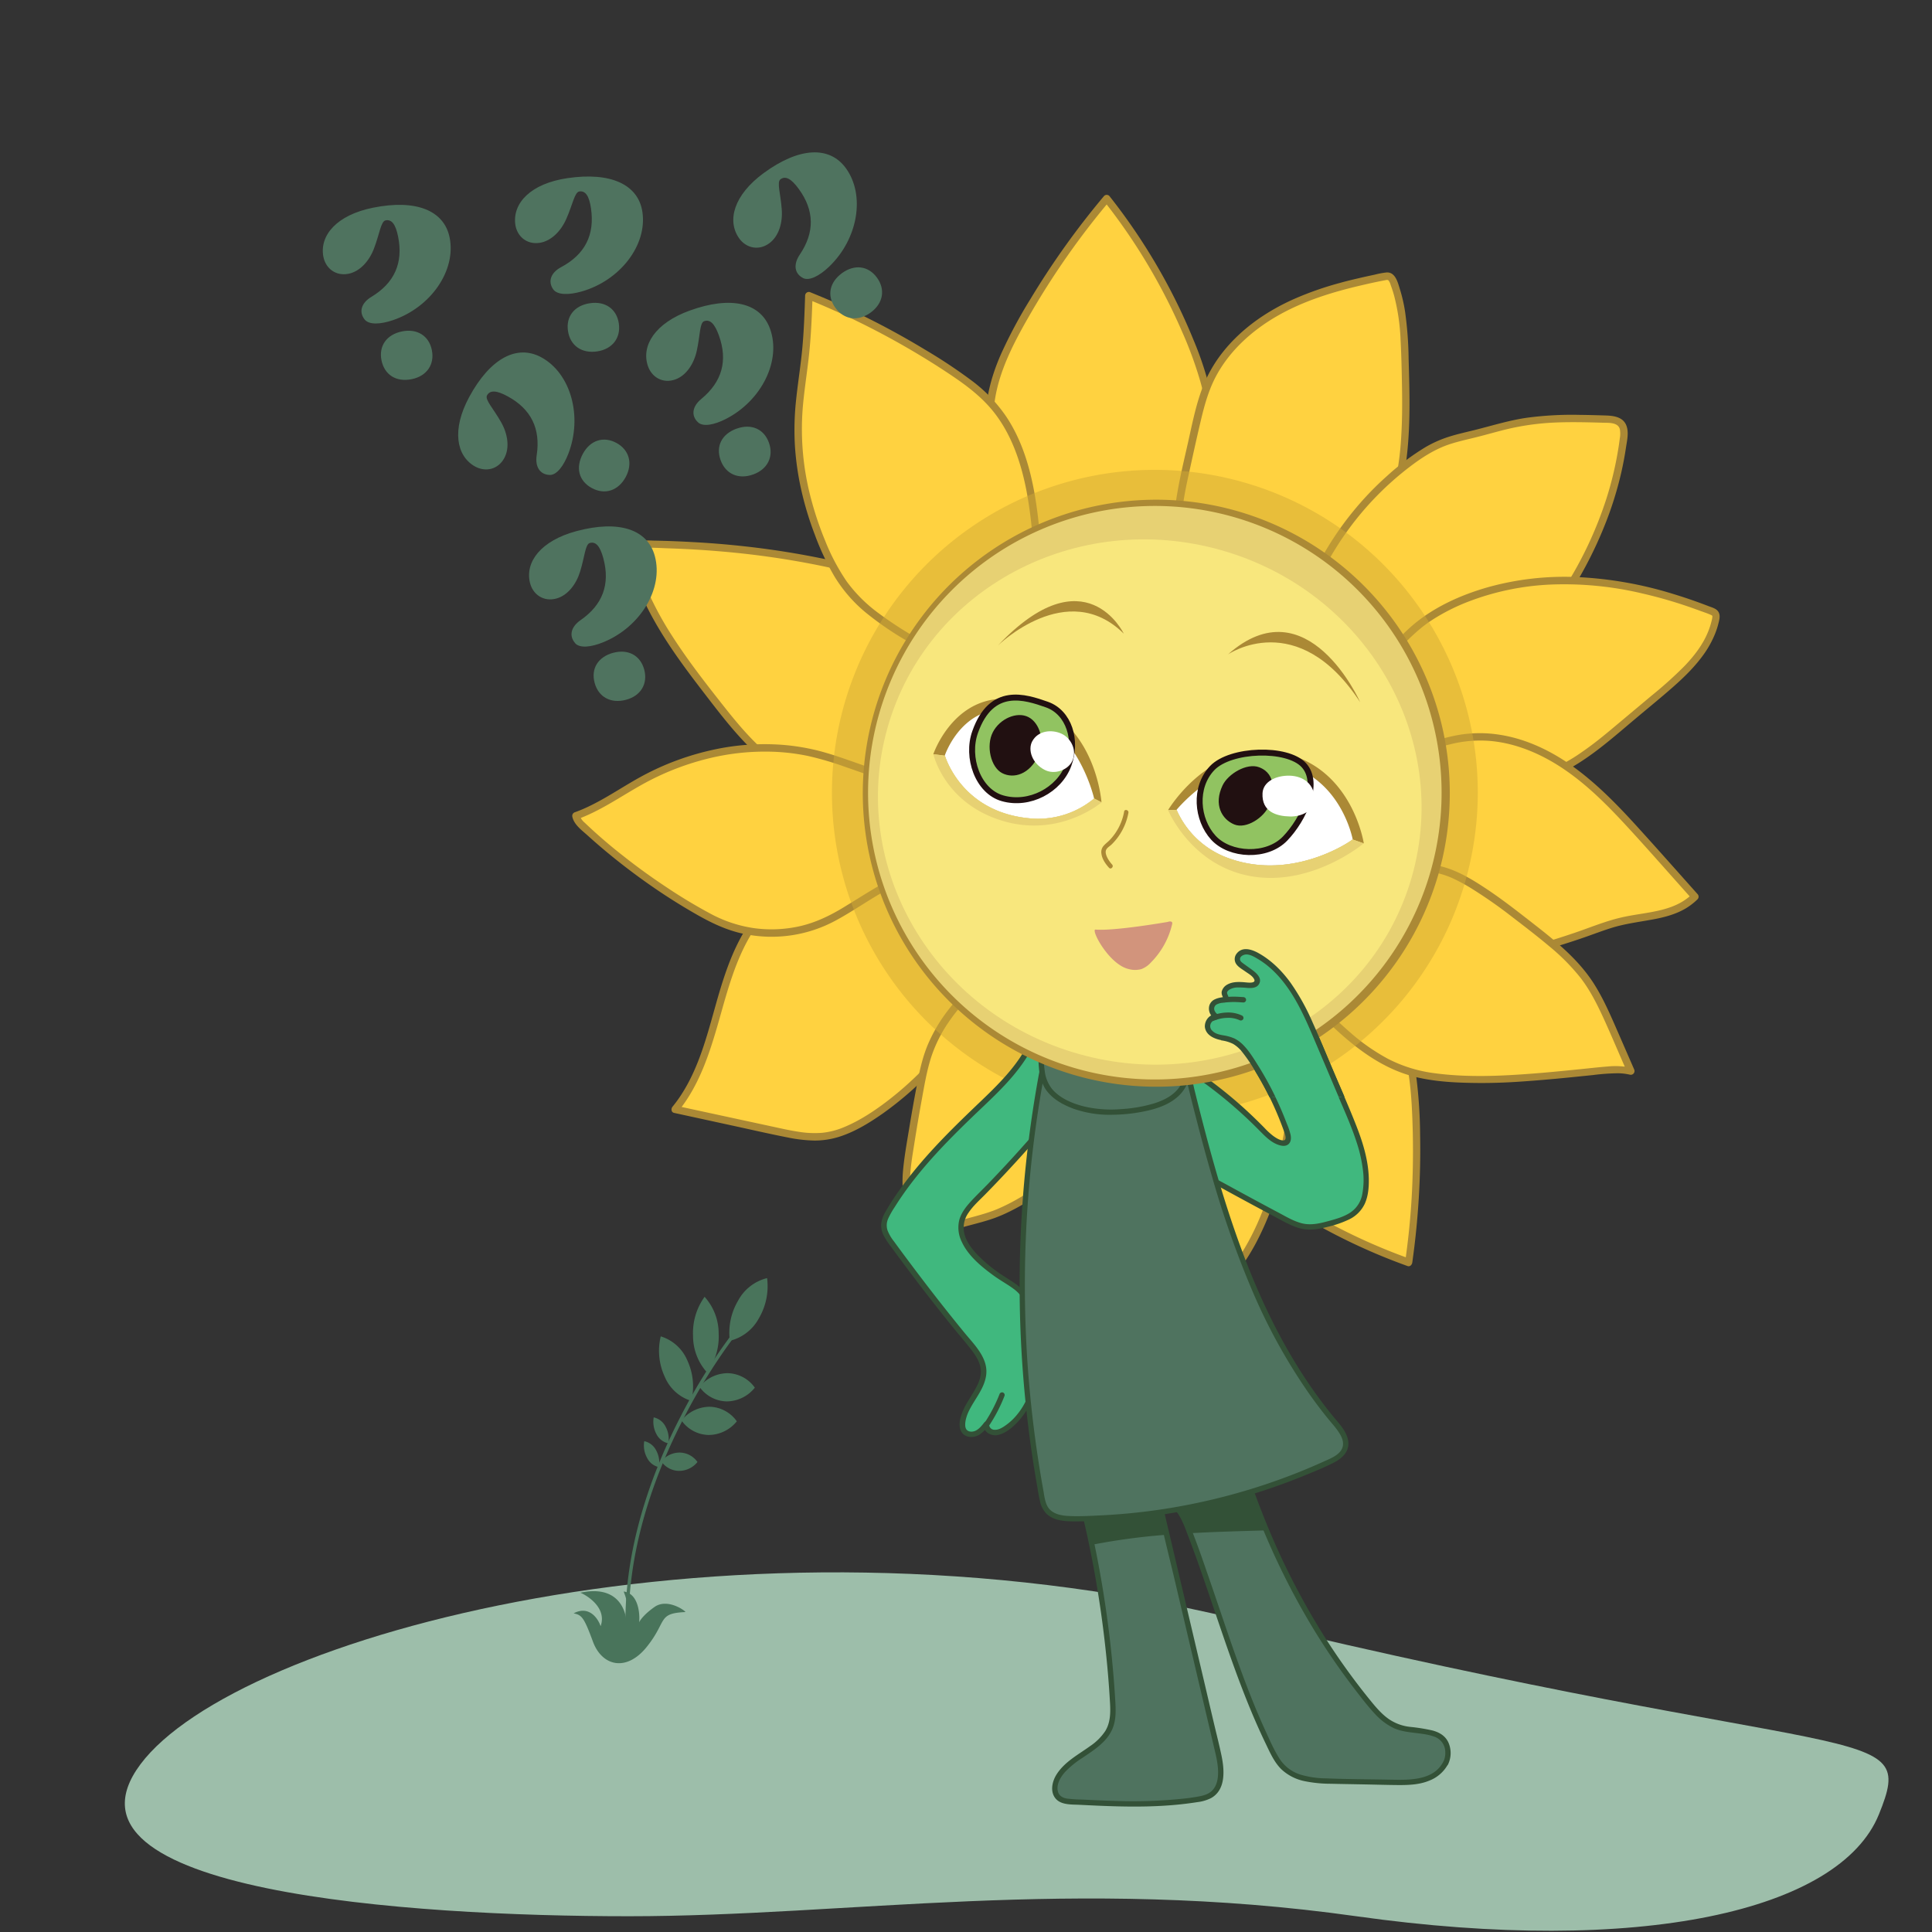 <svg width="650" height="650" fill="none" xmlns="http://www.w3.org/2000/svg"><rect width="100%" height="100%" fill="#333333" stroke="none"/><path d="M415.5 544.586c-168.731-40.559-336.114 5.997-368.24 48.979-32.125 42.982 90.392 51.132 164.274 51.132 73.881 0 149.414-13.433 244.758 0 95.345 13.433 162.623-1.734 175.831-34.232 13.208-32.499-5.709-15.181-216.623-65.879z" fill="#9DBEAA"/><path d="M210.577 551.332h1.09c-1.563-28.983 9.069-56.261 18.28-74.044a190.7 190.7 0 0120.601-32.109l-.805-.829A193.05 193.05 0 00229 476.53c-9.283 17.949-20.009 45.464-18.423 74.755" fill="#49745B"/><path d="M255.307 443.544a15.199 15.199 0 01-9.755 7.554c-.612-4.7.372-9.47 2.794-13.544a15.195 15.195 0 019.732-7.554 21.311 21.311 0 01-2.771 13.544zm-13.52 5.068a20.651 20.651 0 01-3.884 13.165 18.351 18.351 0 01-4.736-12.289 20.86 20.86 0 013.884-13.189 18.427 18.427 0 014.736 12.313zm-10.561 9.045a20.79 20.79 0 011.373 13.663 14.211 14.211 0 01-8.927-8.074 20.722 20.722 0 01-1.373-13.64 14.215 14.215 0 018.927 8.051zm-7.317 22.283a8.667 8.667 0 01.947 5.659 5.915 5.915 0 01-3.978-3.055 8.763 8.763 0 01-.947-5.683 5.883 5.883 0 013.978 3.079zm-3.173 7.98a8.907 8.907 0 01.971 5.683 5.783 5.783 0 01-3.978-3.079 8.517 8.517 0 01-.971-5.659 5.849 5.849 0 013.978 3.055zm24.082-25.929a11.484 11.484 0 019.14 4.878 12.252 12.252 0 01-9.472 4.617 11.508 11.508 0 01-9.14-4.878 12.249 12.249 0 019.472-4.617zm-6.086 11.295a11.533 11.533 0 019.164 4.901 12.286 12.286 0 01-9.472 4.594 11.432 11.432 0 01-9.14-4.878 12.262 12.262 0 019.471-4.617m-10.063 15.415a7.46 7.46 0 015.967 3.173 7.93 7.93 0 01-6.227 2.984 7.361 7.361 0 01-5.944-3.173 7.865 7.865 0 016.204-2.984zm-17.974 56.249c-.719-5.317-4.478-11.467-15.483-9.091-.079-.022-.108-.017-.074.016l.074-.016c.949.267 9.233 4.471 6.84 11.252-.864-2.593-3.889-7.087-9.075-4.322 2.737.577 3.457 1.297 6.482 9.508 3.025 8.21 11.236 10.371 18.15 1.728 6.914-8.643 3.457-11.236 12.964-11.668 0-.432-6.05-4.753-10.371-1.728-3.457 2.42-4.898 4.465-5.186 5.185.288-3.169-.345-9.68-5.185-10.371 0 .432 2.16 4.322.864 9.507z" fill="#49745B"/><path d="M371.288 211.93c-2.515-6.59-15.75-3.852-20.354-9.196-6.115-7.102-4.978-27.842-9.792-35.876-4.815-8.035-8.216-17.165-8.167-26.53.06-11.309 5.067-21.962 10.586-31.826a269.116 269.116 0 0128.805-41.696 199.69 199.69 0 0128.624 49.424c5.236 13.084 9.076 27.799 4.472 41.118-1.884 5.465-5.838 17.183-9.028 22.016-8.631 13.126-16.521 19.44-25.158 32.566" fill="#FFD240"/><path d="M372.498 211.617c-1.739-4.381-6.741-5.284-10.869-6.066a38.244 38.244 0 01-6.711-1.643 8.935 8.935 0 01-2.359-1.318 7.023 7.023 0 01-1.565-1.884c-2.137-3.497-2.889-7.86-3.611-11.899-.819-4.706-1.354-9.461-2.323-14.143a36.05 36.05 0 00-1.661-5.917c-.903-2.299-2.305-4.345-3.431-6.536a50.5 50.5 0 01-5.483-17.164c-1.607-13.963 4.959-26.909 11.712-38.645a266.64 266.64 0 0127.029-38.681l-1.763-.037a197.87 197.87 0 0118.724 28.468 196.01 196.01 0 017.481 15.365 131.075 131.075 0 015.856 15.751 62.951 62.951 0 012.726 16.28 40.204 40.204 0 01-.602 7.974 46.497 46.497 0 01-1.926 6.952c-1.426 4.129-2.871 8.257-4.52 12.302-.776 1.914-1.595 3.815-2.546 5.651a49.244 49.244 0 01-3.839 5.97c-6.248 8.763-13.843 16.437-20.102 25.2a99.682 99.682 0 00-2.528 3.683c-.885 1.348 1.252 2.636 2.137 1.3 3.142-4.695 6.558-9.2 10.231-13.493 3.449-4.099 6.964-8.137 10.232-12.404 1.727-2.269 3.43-4.593 4.941-7.006a40.635 40.635 0 002.648-5.224c1.866-4.243 3.449-8.6 4.977-12.97.674-1.932 1.397-3.864 1.95-5.832a40.585 40.585 0 001.354-8.323 56.902 56.902 0 00-1.685-16.72 110.112 110.112 0 00-5.38-16.124 196.86 196.86 0 00-7.295-15.864 201.606 201.606 0 00-18.422-29.274 197.701 197.701 0 00-2.637-3.4 1.24 1.24 0 00-1.353-.3c-.153.06-.292.15-.41.263a271.72 271.72 0 00-24.754 34.631 161.465 161.465 0 00-10.105 18.952c-2.775 6.416-4.773 13.241-4.905 20.3a47.01 47.01 0 003.665 18.375 64.983 64.983 0 004.068 8.299 22.455 22.455 0 012.318 5.237c1.312 4.507 1.859 9.22 2.569 13.842.687 4.472 1.349 9.082 3.01 13.325a14.81 14.81 0 002.919 4.989c1.558 1.613 3.731 2.48 5.856 3.058 2.263.602 4.592.951 6.885 1.438 2.01.428 4.068.897 5.693 2.137a4.654 4.654 0 011.373 1.745c.09.315.297.584.58.75.282.167.617.22.936.147a1.253 1.253 0 00.897-1.523" fill="#AB8935"/><path d="M398.065 301.016c5.627 4.261 15.407-5.067 22.142-2.967 8.943 2.787 18.958 20.987 27.294 25.278 8.336 4.291 16.051 10.231 20.968 18.188 5.929 9.63 7.325 21.317 7.861 32.608a269.117 269.117 0 01-2.408 50.616 199.278 199.278 0 01-50.441-26.788c-11.369-8.33-22.413-18.784-25.555-32.5-1.294-5.634-4.134-17.665-3.996-23.473.373-15.708 3.732-25.235 4.105-40.926" fill="#FFD240"/><path d="M397.421 302.082c3.689 2.738 8.679.602 12.428-.849a35.67 35.67 0 016.524-2.106l.361-.055.181-.03h-.03c.277-.03.548-.054.818-.06h.686l.398.03h.162c.199 0-.192-.036 0 0a7.9 7.9 0 011.336.355l.277.109c.102.042.343.144.108.042.205.09.41.186.602.289.874.457 1.71.984 2.498 1.577l.602.439s.186.15 0 .03l.144.114.337.277c.422.361.837.728 1.246 1.108 1.806 1.655 3.443 3.46 5.056 5.284 3.304 3.749 6.403 7.698 9.954 11.224a27.82 27.82 0 004.875 4.009c1.096.674 2.275 1.203 3.395 1.847a82.552 82.552 0 013.984 2.408c5.122 3.388 9.81 7.607 13.241 12.735 3.43 5.128 5.453 10.942 6.674 16.93 1.246 6.133 1.655 12.386 1.896 18.657.277 7.187.277 14.375 0 21.565a250.712 250.712 0 01-1.757 21.498 309.071 309.071 0 01-.686 5.188l1.588-1.204a197.976 197.976 0 01-33.161-15.437 198.208 198.208 0 01-15.372-9.979 114.033 114.033 0 01-11.959-9.678 59.542 59.542 0 01-9.503-11.206 42.607 42.607 0 01-3.394-6.464 40.461 40.461 0 01-1.992-6.53c-.957-4.177-1.902-8.36-2.661-12.579-.385-2.124-.728-4.213-.926-6.271a45.29 45.29 0 010-6.891c.601-11.032 3.087-21.848 3.773-32.868.096-1.516.163-3.009.199-4.544.036-1.534-2.456-1.625-2.498 0a147.172 147.172 0 01-1.607 17.334c-.77 5.362-1.625 10.719-2.094 16.117a75.52 75.52 0 00-.41 8.426c.071 2.071.272 4.136.602 6.181.68 4.508 1.649 8.974 2.661 13.416.451 1.98.86 3.978 1.468 5.922a40.822 40.822 0 002.955 7.023 55.366 55.366 0 009.028 12.134 98.761 98.761 0 0011.652 10.141c4.815 3.611 9.798 7 14.92 10.153a200.864 200.864 0 0033.288 16.467 213.95 213.95 0 004.267 1.589c.855.301 1.487-.458 1.595-1.204a273.785 273.785 0 002.179-21.564c.441-7.218.59-14.441.445-21.667a162.156 162.156 0 00-1.372-19.927c-.891-6.163-2.468-12.284-5.302-17.851a44.843 44.843 0 00-12.08-14.523 62.117 62.117 0 00-7.872-5.344c-1.203-.686-2.455-1.276-3.647-1.98a19.382 19.382 0 01-1.137-.741l-.572-.427-.271-.205s-.157-.126-.048-.042l-.103-.084c-3.713-3.081-6.776-6.915-9.906-10.569-3.13-3.653-6.374-7.529-10.298-10.472a13.71 13.71 0 00-5.206-2.654c-2.227-.469-4.514 0-6.62.638-2.257.704-4.418 1.667-6.62 2.456-1.04.382-2.106.69-3.19.92-.229.049-.458.085-.692.121-.235.036.102 0-.133 0l-.451.036a8.415 8.415 0 01-1.402-.036h-.139l-.307-.072c-.217-.055-.427-.133-.644-.205-.217-.072.139.084-.078-.03l-.277-.151a5.445 5.445 0 01-.638-.415 1.265 1.265 0 00-1.715.421 1.285 1.285 0 00.421 1.716" fill="#AB8935"/><path d="M329.815 264.02l-34.24 1.288c-6.963.259-14.047.512-20.781-1.264-15.011-3.942-25.579-16.978-35.064-29.262-10.611-13.746-21.456-27.938-26.211-44.639-.644-2.251-.939-5.164 1.011-6.452.951-.602 2.167-.638 3.304-.602 25.332.343 50.706 3.292 75.129 10.021 6.621 1.806 13.512 4.129 18.146 9.202 2.895 3.166 4.683 7.181 6.217 11.183 2.949 7.692 5.152 15.648 7.349 23.574l4.634 16.72c1.011 3.641 1.962 7.764.042 11.02" fill="#FFD240"/><path d="M329.815 262.769c-11.58.437-23.162.872-34.745 1.306-5.417.204-10.984.415-16.389-.476a38.504 38.504 0 01-13.776-5.158c-8.426-5.121-15.016-12.759-21.065-20.415-6.048-7.655-12.127-15.431-17.429-23.646a112.959 112.959 0 01-7.18-12.705 80.384 80.384 0 01-2.823-6.657 37.005 37.005 0 01-2.052-6.759 4.901 4.901 0 01.198-2.762c.421-.891 1.33-1.132 2.245-1.174 2.672-.126 5.417.066 8.077.157 5.603.186 11.206.499 16.798.969a289.594 289.594 0 0133.21 4.634 263.004 263.004 0 0116.364 3.834c4.755 1.276 9.582 2.642 13.843 5.164a21.991 21.991 0 015.549 4.58 26.805 26.805 0 013.785 6.133c2.245 4.814 3.864 9.912 5.417 14.962 1.625 5.308 3.082 10.67 4.562 16.021a6311.22 6311.22 0 002.281 8.233c.746 2.685 1.601 5.369 2.155 8.107.475 2.335.65 4.875-.602 7.018-.795 1.396 1.342 2.696 2.136 1.294 2.841-4.984.344-11.104-1.059-16.154-1.559-5.639-3.105-11.279-4.688-16.912-1.529-5.459-3.13-10.905-5.038-16.25-1.757-4.911-3.611-9.961-7.023-14.011-3.304-3.948-7.957-6.416-12.717-8.161-5.116-1.878-10.485-3.16-15.787-4.406a283.872 283.872 0 00-34.221-5.802 302.151 302.151 0 00-17.117-1.372c-2.905-.16-5.814-.287-8.727-.379-1.456-.04-2.911-.074-4.363-.102a23.413 23.413 0 00-3.846.078c-2.612.391-4.008 2.594-4.014 5.116 0 2.407.89 4.815 1.655 7.023a88.598 88.598 0 006.157 13.771c4.869 8.859 10.923 17.008 17.11 25.049 6.187 8.041 12.368 16.25 20.192 22.81a49.31 49.31 0 0012.91 7.981c5.056 2.07 10.478 2.864 15.913 3.009 5.838.162 11.706-.223 17.544-.44l17.779-.668 8.757-.331c1.601-.06 1.637-2.558 0-2.497" fill="#AB8935"/><path d="M345.15 289.37c-14.595 3.449-29.888-2.094-44.796-.517-5.206.548-10.279 1.962-15.323 3.376-8.065 2.269-16.328 4.653-23.027 9.678-10.737 8.047-15.75 21.54-19.458 34.45-3.707 12.91-6.879 26.524-15.443 36.87l34.305 7.414c5.321 1.15 10.774 2.305 16.166 1.577 5.152-.698 9.925-3.075 14.348-5.802 14.445-8.877 26.121-21.666 35.329-35.876 9.208-14.21 16.069-29.804 22.112-45.633.53-1.39 1.059-2.967.457-4.327-.601-1.36-2.907-1.854-3.496-.481" fill="#FFD240"/><path d="M344.861 288.161c-10.466 2.443-21.239.258-31.76-.554a66.404 66.404 0 00-16.352.499c-5.651.963-11.2 2.624-16.689 4.262-5.164 1.534-10.328 3.328-15.004 6.048a39.383 39.383 0 00-11.61 10.424c-6.362 8.426-9.672 18.706-12.507 28.733-3.057 10.833-5.85 22.033-12.217 31.458a42.18 42.18 0 01-2.45 3.293c-.548.668-.493 1.883.524 2.1l19.361 4.213c6.254 1.354 12.495 2.805 18.772 4.032 2.97.632 5.992.985 9.028 1.054 2.848.013 5.68-.417 8.396-1.276 5.38-1.709 10.291-4.761 14.884-7.987a113.352 113.352 0 0024.182-23.472c7.463-9.63 13.56-20.222 18.79-31.194 2.726-5.718 5.23-11.544 7.589-17.424.598-1.48 1.184-2.961 1.758-4.441a39.613 39.613 0 001.516-4.129c.343-1.288.452-2.805-.265-3.996a3.707 3.707 0 00-2.84-1.71 2.71 2.71 0 00-2.703 1.403 1.282 1.282 0 00.422 1.715 1.258 1.258 0 001.715-.421s.198-.361.042-.127c.156-.234.042 0 0 0l.09-.054c-.132.042-.132.042 0 0 .289-.114-.114 0 .066 0 .281-.022.559.055.789.217.295.192-.12-.145.126.102.054.06.115.12.163.181-.139-.193.054.138.06.156.028.087.051.175.066.265.078.484.048.98-.09 1.45a32.23 32.23 0 01-1.402 3.888 435.089 435.089 0 01-1.668 4.243c-2.244 5.61-4.616 11.171-7.222 16.63-5.007 10.61-10.833 20.89-17.869 30.285a113.083 113.083 0 01-22.629 22.87c-4.213 3.16-8.787 6.145-13.674 8.203a26.064 26.064 0 01-7.463 2.005 33.21 33.21 0 01-8.36-.374c-2.895-.445-5.754-1.101-8.619-1.721l-9.238-1.992-18.483-3.996-4.616-.999.523 2.1c7.343-8.907 10.834-20.023 13.951-30.965 2.859-10.093 5.562-20.433 11.159-29.431a39.084 39.084 0 019.984-11.068c4.274-3.111 9.203-5.182 14.204-6.819 2.546-.836 5.122-1.571 7.698-2.299 2.81-.788 5.627-1.583 8.474-2.233a56.72 56.72 0 018.426-1.342 64.815 64.815 0 017.872-.072c10.617.493 21.203 2.835 31.838 1.402a40.846 40.846 0 003.894-.716c1.565-.361.945-2.781-.602-2.407" fill="#AB8935"/><path d="M409.03 223.793a47.91 47.91 0 01-3.099-8.589l-6.554-22.551c-1.264-4.363-2.54-8.763-2.931-13.289-.602-6.843.848-13.674 2.317-20.379a1656.805 1656.805 0 013.497-15.648c1.143-4.995 2.335-10.015 4.417-14.703 4.857-10.918 14.324-19.301 24.923-24.82 10.599-5.52 22.347-8.426 34.065-10.768a2.917 2.917 0 011.805 0c.609.383 1.054.98 1.246 1.674 3.401 8.48 3.702 17.832 3.954 26.963.386 13.692.759 27.54-2.124 40.925-1.102 5.104-2.703 10.19-5.597 14.535-2.107 3.166-4.845 5.856-7.132 8.896-2.781 3.695-4.881 7.896-7.975 11.332a51.553 51.553 0 01-7.168 6.218c-10.051 7.679-20.421 15.521-32.584 18.994" fill="#FFD240"/><path d="M410.12 223.185a42.43 42.43 0 01-2.666-7.319c-.825-2.81-1.637-5.633-2.456-8.426-1.631-5.615-3.28-11.224-4.887-16.851-1.493-5.212-2.684-10.418-2.498-15.877.187-5.459 1.373-10.767 2.528-16.058 1.252-5.705 2.504-11.435 3.846-17.092 1.252-5.321 2.72-10.623 5.368-15.432 4.593-8.335 11.893-14.902 20.06-19.644 8.95-5.206 18.941-8.27 28.979-10.58a174.893 174.893 0 017.614-1.626c.391-.078.842-.216 1.155.085.333.452.575.965.711 1.51.441 1.18.83 2.383 1.167 3.611a69.88 69.88 0 012.173 15.016c.283 5.381.391 10.786.481 16.178.091 5.634.06 11.279-.313 16.906a98.685 98.685 0 01-2.407 16.581c-1.294 5.345-3.298 10.37-6.735 14.71-1.667 2.1-3.497 4.062-5.134 6.187-1.637 2.124-3.051 4.453-4.538 6.71a35.228 35.228 0 01-4.887 6.163 67.203 67.203 0 01-6.211 5.122c-7.824 5.988-15.828 12.007-24.916 15.973a54.848 54.848 0 01-6.735 2.408c-1.541.445-.927 2.864.602 2.407 9.918-2.859 18.657-8.51 26.884-14.589a369.975 369.975 0 006.248-4.718 58.112 58.112 0 006.289-5.285c3.9-3.942 6.271-9.027 9.696-13.337 1.715-2.166 3.611-4.213 5.29-6.391a32.86 32.86 0 004.189-7.397c2.221-5.327 3.304-11.104 4.063-16.798 1.534-11.435 1.167-23.081.836-34.612a124.816 124.816 0 00-1.173-15.727 51.904 51.904 0 00-1.728-7.59c-.71-2.25-1.504-5.921-4.526-5.74-1.336.15-2.659.397-3.96.74a308.76 308.76 0 00-3.93.854c-2.612.602-5.218 1.204-7.824 1.938a108.033 108.033 0 00-15.293 5.351c-9.148 4.05-17.634 9.87-23.918 17.724a45.794 45.794 0 00-7.475 13.457c-1.974 5.604-3.123 11.496-4.423 17.292-1.276 5.657-2.642 11.315-3.611 17.032-.963 5.555-1.355 11.128-.416 16.714.963 5.717 2.853 11.278 4.466 16.851 1.667 5.742 3.31 11.496 5.007 17.231a44.767 44.767 0 002.829 7.548c.728 1.438 2.907.216 2.179-1.204" fill="#AB8935"/><path d="M432.768 235.041c.734-30.857 16.376-60.787 41.576-79.583a48.796 48.796 0 0110.833-6.409c3.611-1.439 7.427-2.227 11.194-3.166 4.869-1.204 9.672-2.708 14.613-3.647 9.63-1.806 19.536-1.523 29.365-1.204 1.805.054 3.845.211 5.031 1.541 1.186 1.33 1.041 3.135.843 4.778-3.389 27.758-17.364 53.565-36.743 74.161-3.413 3.611-7.072 7.168-11.628 9.395-4.153 2.028-8.847 2.858-13.494 3.502a199.678 199.678 0 01-51.729.355" fill="#FFD240"/><path d="M434.013 235.053a98.795 98.795 0 015.291-29.358 103.638 103.638 0 0113.686-26.62 102.414 102.414 0 0120.962-21.763c4.279-3.292 8.842-6.277 14.017-7.938 2.727-.879 5.525-1.493 8.3-2.179 2.871-.71 5.724-1.517 8.588-2.263a85.87 85.87 0 0117.075-2.714c5.766-.313 11.543-.163 17.309 0 1.944.06 5.164-.199 5.754 2.239a8.79 8.79 0 01-.036 3.069 87.638 87.638 0 01-.602 4.087 114.8 114.8 0 01-3.84 15.973 130.389 130.389 0 01-14.005 29.918 148.624 148.624 0 01-9.63 13.566 132.283 132.283 0 01-10.983 12.307 38.045 38.045 0 01-6.115 4.99 27.091 27.091 0 01-7.277 3.184c-5.356 1.492-11.02 2.034-16.545 2.557a199.809 199.809 0 01-34.841.241 198.827 198.827 0 01-8.468-.867 1.253 1.253 0 00-1.258 1.24 1.277 1.277 0 001.24 1.258 200.924 200.924 0 0035.744 1.204 194.775 194.775 0 0017.55-1.77c5.555-.812 11.044-2.13 15.757-5.308 4.712-3.178 8.474-7.367 12.151-11.537a158.039 158.039 0 0010.659-13.512 138.214 138.214 0 0016.087-30.093 119.563 119.563 0 004.899-16.075 112.886 112.886 0 001.565-8.342c.361-2.407 1.065-5.248.042-7.595-1.203-2.739-4.327-3.088-6.939-3.172-2.961-.09-5.928-.18-8.889-.204a113.626 113.626 0 00-17.749.999c-5.928.878-11.64 2.672-17.454 4.122-2.846.71-5.717 1.33-8.51 2.215a39.042 39.042 0 00-7.872 3.473 82.513 82.513 0 00-13.03 9.756 103.48 103.48 0 00-10.773 11.146 107.039 107.039 0 00-16.196 26.518 102.425 102.425 0 00-7.686 29.695 99.889 99.889 0 00-.475 7.517c-.036 1.601 2.461 1.625 2.497 0" fill="#AB8935"/><path d="M449.078 242.432c5.549-9.365 13.205-17.267 20.794-25.079a86.266 86.266 0 017.222-6.867 54.57 54.57 0 019.684-6.169c13.638-6.952 29.244-9.594 44.537-8.896 15.293.698 30.309 4.641 44.537 10.232.467.138.885.407 1.204.776a2.417 2.417 0 01.156 1.872c-2.136 10.653-10.972 18.465-19.301 25.44L545.194 244.4c-8.535 7.156-17.454 14.511-28.191 17.454-4.658 1.264-9.503 1.643-14.324 1.805-9.176.35-18.366.018-27.493-.993-7.547-.83-15.329-2.245-21.534-6.62-2.233-1.571-4.273-3.611-5.14-6.187s-.259-5.796 1.962-7.385" fill="#FFD240"/><path d="M450.143 243.076c5.333-8.955 12.555-16.545 19.783-24.002 3.611-3.695 7.174-7.378 11.495-10.231a66.814 66.814 0 0112.898-6.548 87.899 87.899 0 0127.583-5.634 113.72 113.72 0 0130.658 3.01 151.337 151.337 0 0115.588 4.465c1.276.442 2.548.895 3.816 1.36 1.24.458 2.552.867 3.749 1.433.344.162.404.223.398.56a7.573 7.573 0 01-.295 1.528 25.046 25.046 0 01-1.096 3.401c-1.739 4.375-4.688 8.203-7.914 11.585a134.625 134.625 0 01-11.116 10.009c-4.209 3.527-8.422 7.054-12.639 10.581-3.569 3.009-7.168 5.928-11.014 8.552A54.857 54.857 0 01520 259.573c-4.718 1.721-9.678 2.407-14.673 2.714-10.813.621-21.661.24-32.404-1.137-4.995-.644-10.105-1.655-14.667-3.864a22.684 22.684 0 01-5.904-3.912c-1.426-1.372-2.696-3.13-2.913-5.152a5.16 5.16 0 011.914-4.851 1.255 1.255 0 00.036-1.763 1.273 1.273 0 00-1.763-.037 7.386 7.386 0 00-2.721 6.019 10.331 10.331 0 002.678 6.476 21.042 21.042 0 005.736 4.49 35.576 35.576 0 007.385 3.069c5.26 1.565 10.779 2.173 16.25 2.666 5.557.502 11.128.753 16.713.753 5.519.088 11.037-.227 16.509-.945a45.824 45.824 0 0014.162-4.622c8.865-4.569 16.388-11.387 23.977-17.749 4.213-3.551 8.529-7.036 12.669-10.695 3.816-3.364 7.475-6.969 10.406-11.146a33.678 33.678 0 003.611-6.621 26.35 26.35 0 001.138-3.484c.295-1.204.68-2.522.138-3.684-.601-1.288-2.118-1.661-3.334-2.124a183.134 183.134 0 00-3.894-1.451 166.352 166.352 0 00-7.998-2.654 129.244 129.244 0 00-32.819-5.736 95.952 95.952 0 00-29.226 3.317c-9.714 2.72-19.38 7.096-26.897 13.939-1.986 1.805-3.846 3.743-5.718 5.669a463.975 463.975 0 00-5.549 5.79 136.886 136.886 0 00-10.526 12.476c-1.541 2.089-3.009 4.249-4.309 6.476-.819 1.384 1.312 2.678 2.136 1.294" fill="#AB8935"/><path d="M449.836 261.005a30.97 30.97 0 0113.734-7.824c5.116-1.294 10.34-1.071 15.498-1.968 3.918-.68 7.77-2.004 11.688-2.72 12.675-2.311 25.314 1.962 35.877 9.076 10.562 7.113 19.367 16.942 28.07 26.68l15.546 17.393c-6.621 6.59-16.112 6.296-24.568 8.258-4.02.938-7.95 2.455-11.898 3.857a219.857 219.857 0 01-12.194 3.925c-4.087 1.185-8.348 2.281-12.567 2.455a43.693 43.693 0 01-11.958-1.438c-11.237-2.691-22.137-7.728-30.304-16.467-4.893-5.23-8.696-11.658-11.748-18.495-3.563-7.974-6.181-16.93-5.134-26.126" fill="#FFD240"/><path d="M450.703 261.902a30.328 30.328 0 0110.388-6.62c4.213-1.553 8.636-1.806 13.06-2.197a56.02 56.02 0 007.072-1.005c2.305-.5 4.568-1.156 6.861-1.71a40.962 40.962 0 0113.259-1.089c8.865.777 17.297 4.436 24.621 9.365 7.824 5.254 14.517 11.935 20.879 18.814 6.758 7.306 13.313 14.805 19.945 22.226l2.534 2.835.036-1.763c-6.338 6.235-15.702 6.018-23.839 7.908-5.568 1.27-10.864 3.539-16.25 5.338-5.387 1.8-10.834 3.611-16.425 4.502-5.591.891-11.086.115-16.515-1.258a68.792 68.792 0 01-14.625-5.416 51.707 51.707 0 01-12.777-9.143 56.41 56.41 0 01-9.239-12.386c-4.911-8.714-8.883-18.711-8.793-28.852 0-1.276.077-2.55.229-3.822a1.262 1.262 0 00-.368-.872 1.262 1.262 0 00-.872-.368 1.289 1.289 0 00-1.258 1.24c-1.167 10.556 2.33 20.998 6.988 30.327a66.301 66.301 0 008.793 13.554 51.824 51.824 0 0012.512 10.526 66.255 66.255 0 0014.89 6.554c5.375 1.656 11.068 3.01 16.72 2.847 5.777-.15 11.435-1.884 16.906-3.575a226.864 226.864 0 008.426-2.786c2.81-.993 5.597-2.047 8.426-2.925 4.519-1.397 9.172-1.962 13.806-2.817 4.303-.795 8.679-1.968 12.302-4.52a21.366 21.366 0 002.702-2.239 1.265 1.265 0 00.03-1.763c-6.813-7.632-13.583-15.305-20.463-22.871-6.5-7.144-13.283-14.113-21.113-19.807-7.396-5.374-15.913-9.533-25.007-10.935a42.651 42.651 0 00-13.776.06c-4.712.818-9.226 2.48-13.981 3.069-4.646.602-9.383.56-13.933 1.806a31.999 31.999 0 00-11.465 5.862 31.718 31.718 0 00-2.408 2.106c-1.161 1.114.572 2.913 1.734 1.806" fill="#AB8935"/><path d="M421.254 300.053a139.643 139.643 0 0153.757-8.522c3.726.151 7.488.458 11.05 1.577a39.415 39.415 0 017.825 3.611c7.511 4.345 14.366 9.714 21.197 15.046 6.662 5.212 13.409 10.515 18.398 17.346 3.967 5.416 6.687 11.658 9.377 17.827 1.958 4.497 3.918 8.993 5.88 13.487-3.352-.836-6.867-.524-10.297-.18-16.082 1.582-32.217 3.556-48.353 2.696-5.898-.319-11.82-1.023-17.406-2.943-11.658-4.003-20.866-12.892-29.611-21.583-10.887-10.833-22.214-22.659-25.055-37.736" fill="#FFD240"/><path d="M421.567 301.263a140.007 140.007 0 0128.889-7.276 137.717 137.717 0 0114.932-1.252 95.295 95.295 0 0115.443.505 28.253 28.253 0 017.692 2.143 60.125 60.125 0 017.102 3.888 160.69 160.69 0 0113.295 9.353c4.141 3.171 8.287 6.355 12.284 9.714a70.284 70.284 0 0110.568 10.67c3.106 4.021 5.417 8.589 7.553 13.193 2.275 4.953 4.394 9.979 6.573 14.974.565 1.3 1.131 2.594 1.691 3.894.481-.602.957-1.204 1.432-1.806a26.48 26.48 0 00-8.239-.445c-2.769.217-5.525.53-8.288.813-5.494.559-10.995 1.113-16.508 1.54-11.05.861-22.371 1.385-33.391-.108a47.083 47.083 0 01-15.588-4.815 67.497 67.497 0 01-12.735-8.889c-3.954-3.413-7.674-7.096-11.369-10.785-3.238-3.232-6.44-6.5-9.443-9.949-5.856-6.705-11.116-14.252-13.518-22.925a44.765 44.765 0 01-.77-3.304c-.301-1.577-2.715-.951-2.408.602 1.734 9.094 6.561 17.153 12.32 24.267 2.949 3.647 6.157 7.078 9.437 10.418 3.527 3.611 7.096 7.156 10.798 10.568 7.968 7.349 16.888 13.843 27.625 16.25 5.603 1.282 11.387 1.68 17.116 1.806 5.603.144 11.213 0 16.804-.367 5.591-.367 11.2-.855 16.792-1.409l8.311-.842a71.129 71.129 0 018.39-.602 18.55 18.55 0 013.99.476 1.27 1.27 0 001.3-.44 1.271 1.271 0 00.133-1.366c-2.269-5.2-4.52-10.406-6.801-15.6-2.089-4.749-4.279-9.485-7.144-13.843-5.778-8.745-14.234-15.082-22.395-21.45-4.346-3.388-8.727-6.74-13.319-9.792-4.592-3.051-9.341-5.97-14.637-7.433-5.176-1.42-10.731-1.468-16.064-1.462a141.346 141.346 0 00-44.958 7.421c-1.204.403-2.347.818-3.521 1.246a1.293 1.293 0 00-.897 1.522 1.259 1.259 0 001.523.897z" fill="#AB8935"/><path d="M359.787 304.988c-8.185 8.107-17.803 14.589-26.572 22.058-8.769 7.469-16.9 16.25-20.733 27.126a78.813 78.813 0 00-2.841 11.561 625.58 625.58 0 00-3.786 22.269 65.962 65.962 0 00-.957 9.967c0 8.426 3.094 16.942.957 25.079 2.684-5.02 7.975-8.113 13.343-10.003 5.369-1.89 11.05-2.835 16.34-4.941a73.779 73.779 0 0010.31-5.369c3.96-2.359 7.909-4.778 11.435-7.77 9.227-7.884 14.758-19.151 20.036-30.092 2.076-4.31 4.177-8.661 5.254-13.325 1.559-6.741.909-13.807-.319-20.62-1.071-5.976-2.648-12.037-6.06-17.032a26.596 26.596 0 00-15.733-10.834" fill="#FFD240"/><path d="M358.92 304.092c-6.506 6.427-13.89 11.844-21.064 17.52-6.922 5.506-13.626 11.35-19.007 18.416a52.81 52.81 0 00-6.62 11.267c-1.884 4.43-2.883 9.13-3.774 13.842a561.688 561.688 0 00-2.576 14.547c-.794 4.815-1.679 9.672-2.1 14.541-.379 4.442.102 8.799.704 13.205.56 4.104 1.143 8.275.674 12.428a20.149 20.149 0 01-.542 2.871c-.337 1.318 1.577 2.263 2.269.987 2.36-4.346 6.681-7.12 11.171-8.914 5.218-2.088 10.833-3.009 16.117-4.857 5.477-1.926 10.497-4.971 15.414-8.016 4.917-3.046 9.395-6.386 13.198-10.665 7.421-8.348 12.296-18.694 16.985-28.727a62.11 62.11 0 003.43-8.642 37.497 37.497 0 001.439-8.902c.258-5.747-.602-11.549-1.776-17.158-1.101-5.218-2.78-10.479-5.88-14.878a28.146 28.146 0 00-12.512-9.864 27.026 27.026 0 00-3.72-1.204c-1.559-.373-2.251 2.028-.68 2.407a25.541 25.541 0 0113.078 7.764c3.479 3.858 5.459 8.733 6.729 13.71a71.895 71.895 0 012.353 16.347 38.056 38.056 0 01-.704 8.426 43.81 43.81 0 01-2.877 8.6c-2.275 5.158-4.815 10.232-7.457 15.221a81.714 81.714 0 01-8.636 13.409 52.59 52.59 0 01-12.218 10.773c-2.407 1.553-4.857 3.01-7.331 4.448a63.89 63.89 0 01-7.637 3.858c-9.509 3.894-21.318 4.117-28.45 12.494a17.708 17.708 0 00-2.13 3.07l2.263.987c2.142-8.306-.771-16.629-.903-24.977-.072-4.743.801-9.467 1.535-14.132a605.698 605.698 0 012.455-14.444c.879-4.815 1.686-9.702 3.208-14.372a46.344 46.344 0 015.748-11.502c4.887-7.222 11.381-13.162 18.104-18.657 7.017-5.712 14.396-11.002 21.064-17.159a97.266 97.266 0 002.408-2.305c1.149-1.131-.602-2.931-1.727-1.806" fill="#AB8935"/><path d="M388.128 310.339a102.85 102.85 0 01-10.424 25.079c-2.293 3.948-4.851 7.764-6.747 11.911-6.62 14.522-4.291 31.898 2.925 46.511a49.902 49.902 0 006.488 10.231c2.937 3.473 6.512 6.398 10.063 9.305l17.508 14.312a6.847 6.847 0 002.263 1.396c2.552.783 4.869-1.45 6.344-3.521 7.824-10.917 12.115-23.815 15.136-36.791 1.481-6.367 2.684-12.909 1.926-19.446-.523-4.568-1.998-9.027-3.755-13.325-8.047-19.764-22.817-37.724-42.774-47.233" fill="#FFD240"/><path d="M386.931 310.002a101.9 101.9 0 01-5.158 14.697 122.741 122.741 0 01-7.409 13.843c-2.558 4.213-4.971 8.51-6.458 13.24a47.447 47.447 0 00-2.1 13.175c-.199 9.106 1.962 18.164 5.597 26.481a56.754 56.754 0 007.258 12.483c3.106 3.942 7.006 7.132 10.87 10.291l12.458 10.19c1.071.866 2.139 1.737 3.202 2.612.993.812 1.962 1.685 3.009 2.407.88.632 1.931.981 3.014 1.001a5.333 5.333 0 003.047-.892c1.835-1.162 3.093-2.925 4.291-4.695a72.451 72.451 0 003.888-6.428 95.765 95.765 0 006.018-13.878 145.837 145.837 0 004.213-14.559c1.156-4.881 2.185-9.84 2.408-14.872.373-9.509-3.178-18.579-7.385-26.939a96.597 96.597 0 00-14.444-21.167 83.988 83.988 0 00-19.97-16.388 75.756 75.756 0 00-5.561-2.937 1.28 1.28 0 00-1.715.415 1.25 1.25 0 00.421 1.715 79.063 79.063 0 0120.523 14.276 91.567 91.567 0 0115.378 19.512 99.886 99.886 0 015.609 11.032 58.088 58.088 0 014.195 13.114c.812 4.707.499 9.546-.301 14.234-.859 4.81-1.97 9.571-3.328 14.264-2.667 9.437-6.284 18.658-11.737 26.861-1.041 1.559-2.1 3.274-3.647 4.273a3.19 3.19 0 01-2.112.644h-.097l-.361-.09a2.731 2.731 0 01-.559-.253c-.49-.302-.955-.642-1.391-1.017l-12.205-9.979c-3.924-3.208-7.969-6.313-11.652-9.798a44.653 44.653 0 01-8.583-11.297 64.12 64.12 0 01-7.715-25.103c-.704-8.697.758-17.394 4.869-25.133 2.407-4.538 5.308-8.788 7.685-13.35 2.38-4.561 4.423-9.29 6.115-14.149a124.507 124.507 0 002.197-7.156c.415-1.553-1.986-2.239-2.407-.68" fill="#AB8935"/><path d="M314.811 267.92a704.344 704.344 0 00-30.695-11.32c-2.738-.939-5.483-1.86-8.281-2.607-20.042-5.368-41.943-1.336-60.107 8.697-7.283 4.027-14.114 9.028-21.956 11.778.283 1.487 1.439 2.625 2.546 3.654a211.509 211.509 0 0038.29 28.257 72.646 72.646 0 008.54 4.345 43.933 43.933 0 0034.372-.602c4.49-2.028 8.588-4.815 12.771-7.397a191.493 191.493 0 0119.115-10.418c4.664-2.208 9.834-4.64 11.826-9.401 1.391-3.328.873-7.222-.601-10.52-1.475-3.298-3.78-6.145-6.067-8.937" fill="#FFD240"/><path d="M315.154 266.717a704.818 704.818 0 00-26.729-9.937c-4.405-1.541-8.817-3.136-13.343-4.273a73.429 73.429 0 00-11.658-1.902 80.662 80.662 0 00-23.393 1.625 91.113 91.113 0 00-22.215 7.932c-7.324 3.732-13.993 8.691-21.54 11.977-.933.41-1.872.777-2.823 1.12a1.282 1.282 0 00-.897 1.522c.572 2.673 3.16 4.52 5.08 6.248a209.413 209.413 0 006.861 5.934 219.919 219.919 0 0014.523 11.02 201.857 201.857 0 0015.245 9.629c5.025 2.883 10.231 5.375 15.937 6.567a45.295 45.295 0 0031.567-4.815c5.206-2.859 10.093-6.271 15.257-9.215a195.92 195.92 0 018.035-4.339c2.503-1.27 5.055-2.407 7.559-3.689 4.52-2.257 9.202-5.417 10.358-10.659 1.264-5.766-1.559-11.194-4.935-15.648a96.35 96.35 0 00-2.57-3.226 1.25 1.25 0 00-1.806 1.727c3.244 3.966 6.855 8.366 7.102 13.729a9.91 9.91 0 01-2.058 6.674 17.555 17.555 0 01-5.417 4.213c-2.293 1.282-4.701 2.329-7.054 3.485a188.548 188.548 0 00-7.691 4.002c-5.08 2.787-9.925 5.934-14.872 8.938-4.592 2.786-9.359 5.061-14.613 6.259a43.525 43.525 0 01-15.209.674 44.165 44.165 0 01-14.92-4.941 174.218 174.218 0 01-15.046-9.082 207.113 207.113 0 01-14.12-10.232 169.22 169.22 0 01-13.036-11.23 5.334 5.334 0 01-1.751-2.642l-.897 1.522c7.824-2.804 14.643-7.655 21.871-11.688a89.461 89.461 0 0121.625-8.624 79.791 79.791 0 0122.87-2.444c3.814.154 7.608.621 11.345 1.397 4.33.984 8.594 2.24 12.766 3.761a718.387 718.387 0 0126.662 9.774l3.232 1.27a1.254 1.254 0 001.54-.861 1.283 1.283 0 00-.86-1.546" fill="#AB8935"/><path d="M339.595 229.51a151.419 151.419 0 01-39.421-18.483c-5.351-3.527-10.533-7.445-14.589-12.398-3.611-4.387-6.217-9.485-8.426-14.691-5.796-13.5-9.148-28.179-8.535-42.858.325-7.649 1.71-15.215 2.48-22.84.602-6.241.843-12.513 1.053-18.784a266.468 266.468 0 0147.751 25.163c4.586 3.046 9.112 6.26 12.892 10.262 13.337 14.126 15.275 35.214 16.509 54.6.367 5.778.728 11.616-.193 17.339-.722 4.508-2.233 8.854-3.737 13.169-1.439 4.123-3.479 8.823-7.716 9.882" fill="#FFD240"/><path d="M339.932 228.312a150.854 150.854 0 01-30.544-13.102 128.926 128.926 0 01-13.776-8.889 49.198 49.198 0 01-10.762-10.719 70.006 70.006 0 01-7.222-13.656 109.51 109.51 0 01-4.748-14.096 90.841 90.841 0 01-2.847-30.092c.445-5.664 1.336-11.273 1.992-16.912.656-5.64.981-11.435 1.204-17.153.054-1.408.102-2.823.15-4.213l-1.589 1.204a265.551 265.551 0 0133.77 16.533c5.375 3.123 10.659 6.415 15.793 9.924 4.724 3.238 9.226 6.807 12.831 11.297 6.019 7.499 9.209 16.852 11.062 26.156a142.68 142.68 0 012.023 14.758c.487 5.326.878 10.683 1.077 16.021.151 3.131.071 6.27-.241 9.389a48.74 48.74 0 01-2.016 9.058c-.855 2.75-1.751 5.531-2.847 8.197-.794 1.92-1.884 3.978-3.503 5.363a6.108 6.108 0 01-2.407 1.257c-1.553.41-.933 2.829.602 2.408 4.983-1.306 7.138-6.548 8.672-10.954 1.066-3.051 2.125-6.115 2.901-9.256a47.386 47.386 0 001.373-9.69c.216-5.826-.313-11.694-.747-17.496-.391-5.164-.896-10.322-1.709-15.437-1.559-9.829-4.327-19.735-9.906-28.083a50.714 50.714 0 00-11.55-12.037 176.191 176.191 0 00-15.847-10.508 268.61 268.61 0 00-34.269-17.514c-1.457-.602-2.919-1.204-4.388-1.806a1.259 1.259 0 00-1.589 1.204c-.198 5.85-.397 11.7-.932 17.526-.524 5.693-1.433 11.345-2.047 17.026a93.867 93.867 0 00-.445 16.13 95.868 95.868 0 002.227 15.131 107.672 107.672 0 004.459 14.612 86.136 86.136 0 006.657 14.126 48.333 48.333 0 0010.231 11.868 105.74 105.74 0 0013.512 9.383 153.447 153.447 0 0034.697 15.444c1.535.469 2.221-1.932.68-2.408" fill="#AB8935"/><path opacity=".5" d="M493.025 296.382A108.63 108.63 0 01339.04 363.41a108.624 108.624 0 01-58.79-105.414 108.623 108.623 0 0174.891-94.657 108.63 108.63 0 0163.056-1.128c57.711 16.389 91.216 76.435 74.828 134.171z" fill="#D3AA34"/><path d="M348.665 346.805c-3.383 10.304-11.628 18.164-19.452 25.663-11.116 10.647-22.178 21.667-30.093 34.865-.92 1.535-1.805 3.184-1.805 4.972 0 2.172 1.33 4.092 2.612 5.844a696.734 696.734 0 0026.204 33.733c2.185 2.63 4.484 5.495 4.743 8.902.488 6.494-6.494 11.435-7.084 17.905a4 4 0 00.602 2.835c.927 1.203 2.775 1.294 4.135.644 1.36-.65 2.341-1.878 3.28-3.058-.241 1.384 1.095 2.654 2.492 2.811 1.396.156 2.75-.5 3.93-1.27 5.362-3.497 8.69-9.552 9.99-15.823 1.3-6.271.747-12.783-.325-19.103-.674-4.002-1.667-8.185-4.453-11.134-1.613-1.709-3.714-2.871-5.694-4.135a55.871 55.871 0 01-8.492-6.62c-3.479-3.292-6.735-7.74-5.862-12.452.602-3.316 3.136-5.898 5.513-8.294a391.337 391.337 0 0016.852-17.905c1.805-2.046 3.611-4.147 4.761-6.62 1.233-2.721 1.576-5.742 1.907-8.715l1.463-13.078c.229-2.065.451-4.213-.133-6.193-.583-1.98-2.196-3.84-4.267-4.045" fill="#40B87E"/><path d="M347.792 346.565c-3.611 10.893-12.512 18.831-20.553 26.559-8.775 8.426-17.412 17.123-24.489 27.084a80.738 80.738 0 00-4.894 7.577 10.203 10.203 0 00-1.39 4.032 7.565 7.565 0 00.927 4.039 27.729 27.729 0 002.468 3.707c.975 1.328 1.952 2.654 2.931 3.978a1685.93 1685.93 0 006.018 8.005 664.984 664.984 0 0012.278 15.594c1.986 2.45 4.08 4.815 5.976 7.337 1.613 2.136 3.046 4.562 2.937 7.33-.096 2.287-1.203 4.4-2.329 6.332-1.204 2.064-2.6 4.038-3.575 6.235-.921 2.07-1.805 4.845-.812 7.041 1.125 2.408 4.327 2.51 6.331 1.204a12.65 12.65 0 002.847-2.847l-1.541-.638a3.3 3.3 0 001.475 3.01c.538.36 1.15.597 1.791.692a4.373 4.373 0 001.916-.139c2.408-.632 4.622-2.545 6.302-4.309a27.277 27.277 0 006.698-13.283c1.27-6.139.825-12.446-.156-18.591-.831-5.218-2.107-10.58-6.488-13.987-2.263-1.757-4.815-3.1-7.138-4.815a48.204 48.204 0 01-6.548-5.633c-1.806-1.908-3.515-4.135-4.249-6.711a8.644 8.644 0 011.293-7.312c1.529-2.317 3.678-4.213 5.616-6.181a427.11 427.11 0 006.584-6.867 466.314 466.314 0 006.434-7.006c1.986-2.215 4.086-4.412 5.705-6.927a20.027 20.027 0 002.775-8.035c.463-3.13.74-6.289 1.089-9.437.349-3.148.849-6.265.981-9.395.109-2.594-.409-5.368-2.407-7.168a5.53 5.53 0 00-3.094-1.396c-1.149-.145-1.137 1.667 0 1.805 2.468.313 3.611 3.106 3.714 5.266.174 2.865-.416 5.826-.728 8.667-.338 3.039-.669 6.079-1.012 9.118-.313 2.739-.698 5.567-1.938 8.065-1.239 2.498-3.141 4.568-4.977 6.62a383.629 383.629 0 01-6.097 6.717 461.507 461.507 0 01-6.139 6.482c-1.974 2.034-4.038 3.996-5.94 6.097-1.619 1.805-3.123 3.815-3.701 6.205a10.827 10.827 0 00.909 7.156c2.196 4.718 6.62 8.348 10.749 11.345 2.184 1.595 4.574 2.871 6.74 4.478a12.96 12.96 0 014.442 6.018 37.227 37.227 0 011.745 7.421c.477 2.899.758 5.826.843 8.763.12 5.314-.638 10.725-3.009 15.528a23.025 23.025 0 01-4.075 5.844 19.03 19.03 0 01-2.702 2.311c-1.065.74-2.341 1.571-3.689 1.486a1.795 1.795 0 01-1.353-.552 1.809 1.809 0 01-.501-1.374.914.914 0 00-1.079-.877.907.907 0 00-.462.239c-.83 1.042-1.691 2.173-2.889 2.805-.902.481-2.263.602-3.045-.162-.782-.765-.602-2.342-.397-3.389a13.366 13.366 0 011.107-3.111c1.974-4.039 5.314-7.602 5.796-12.236.602-5.664-4.213-10.159-7.469-14.168a646.999 646.999 0 01-12.037-15.172 800.63 800.63 0 01-11.586-15.444 14.298 14.298 0 01-2.106-3.611 5.5 5.5 0 01.229-4.044 26.457 26.457 0 012.124-3.762 101.14 101.14 0 012.486-3.786c6.734-9.768 15.046-18.296 23.58-26.523 7.824-7.548 16.497-15.017 21.065-25.098a36.346 36.346 0 001.475-3.743c.367-1.107-1.373-1.583-1.74-.482" fill="#335137"/><path d="M332.704 479.736a51.93 51.93 0 005.272-10.153.911.911 0 00-.602-1.114.922.922 0 00-1.107.602 50.242 50.242 0 01-5.092 9.726c-.65.969.909 1.872 1.559.909" fill="#335137"/><path d="M486.369 593.149c-1.463 3.009-4.532 4.911-7.734 5.778s-6.566.806-9.883.746l-20.427-.397c-5.874-.114-12.35-.469-16.556-4.574-1.776-1.727-2.95-3.966-4.051-6.181-11.507-23.207-18.092-48.497-27.384-72.686-.193-.505-.385-1.011-.602-1.516-1.005-2.576-2.101-5.218-4.093-7.126-1.384-1.324-4.14-1.926-4.851-.151a3.477 3.477 0 00.061 2.083c.565 2.407 1.133 4.814 1.703 7.222 5.774 24.503 11.543 48.993 17.309 73.468 1.162 4.941 1.806 11.224-2.371 14.059-1.427.963-3.172 1.294-4.875 1.565-13.843 2.185-27.908 1.469-41.883.746-1.577-.078-3.28-.21-4.478-1.246-1.95-1.679-1.535-4.881-.235-7.101 4.171-7.138 14.71-9.227 17.599-16.973 1.005-2.684.884-5.645.71-8.504a365.244 365.244 0 00-10.184-66.661h-.066c-.83-1.378-1.589-3.202-1.462-4.7a2.618 2.618 0 011.119-2.059 4.691 4.691 0 011.926-.638 60.62 60.62 0 0110.129-.547h3.01a134.06 134.06 0 0029.298-3.377c1.139-.257 2.271-.529 3.394-.818 1.703-.434 3.581-.885 5.146-.097a4.058 4.058 0 011.396 1.204 11.565 11.565 0 011.607 3.365 277.349 277.349 0 006.422 16.851 233.594 233.594 0 0034.907 58.518c3.136 3.822 6.512 7.156 11.357 8.143 3.238.663 9.479.783 12.194 2.673 2.714 1.89 3.316 5.964 1.86 8.943" fill="#4F735F"/><path d="M485.586 592.692c-3.208 6.337-11.357 6.187-17.454 6.067-7.372-.145-14.769-.157-22.136-.452a30.427 30.427 0 01-8.763-1.354 12.98 12.98 0 01-6.909-5.507c-1.805-2.889-3.19-6.103-4.61-9.202a239.707 239.707 0 01-4.213-9.823c-5.362-13.276-9.72-26.926-14.39-40.456-2.293-6.62-4.544-13.379-7.301-19.861-1.107-2.588-2.666-5.682-5.465-6.741a3.959 3.959 0 00-3.31.072c-1.324.777-1.396 2.323-1.113 3.666 1.595 7.457 3.497 14.859 5.242 22.268 1.745 7.409 3.509 14.926 5.266 22.389 1.758 7.463 3.509 14.932 5.266 22.395.887 3.756 1.77 7.511 2.648 11.267.669 2.828 1.415 5.657 1.469 8.582.042 2.371-.379 4.953-2.215 6.62-1.167 1.06-2.714 1.475-4.213 1.758a64.206 64.206 0 01-5.579.788 163.785 163.785 0 01-22.401.735 461.517 461.517 0 01-11.164-.452 48.213 48.213 0 01-5.194-.325c-1.409-.223-2.69-.854-3.094-2.311-.692-2.474.885-5.007 2.48-6.759a30.63 30.63 0 015.615-4.562c3.912-2.66 8.306-5.326 10.232-9.876 1.33-3.172 1.113-6.621.908-10.003a367.876 367.876 0 00-7.715-55.629 338.178 338.178 0 00-2.456-10.539.92.92 0 00-.632-.632h-.066l.536.416c-.723-1.234-1.493-2.763-1.336-4.243.18-1.704 2.082-1.806 3.436-1.98a76.94 76.94 0 0110.069-.356 139.85 139.85 0 0020.385-1.378 146.888 146.888 0 0010.075-1.805c1.667-.374 3.322-.807 4.989-1.204 1.366-.319 3.009-.602 4.213.307 1.204.909 1.637 2.407 2.089 3.707.601 1.655 1.161 3.31 1.763 4.96a265.713 265.713 0 003.665 9.485 248.958 248.958 0 0016.678 33.631 225.65 225.65 0 0010.171 15.564c1.838 2.568 3.725 5.1 5.663 7.596 1.86 2.407 3.72 4.814 5.796 7.023a20.805 20.805 0 006.296 4.815c2.208 1.017 4.525 1.33 6.915 1.625 2.389.295 4.815.518 7.029 1.372a5.484 5.484 0 013.491 4.978 7 7 0 01-.638 3.412c-.487 1.047 1.066 1.962 1.559.915a8.807 8.807 0 00.132-7.421c-1.041-2.269-3.081-3.437-5.416-4.05a61.101 61.101 0 00-7.535-1.204 15.645 15.645 0 01-7.162-2.666c-2.372-1.674-4.274-3.924-6.091-6.163a217.916 217.916 0 01-6.211-7.999 223.137 223.137 0 01-11.014-16.316 244.749 244.749 0 01-17.755-35.209 271.33 271.33 0 01-3.882-10.02l-1.805-5.062a10.505 10.505 0 00-2.131-3.96c-2.407-2.474-6.018-1.132-8.883-.44a142.888 142.888 0 01-10.749 2.131 136.03 136.03 0 01-21.504 1.577 77.485 77.485 0 00-10.641.409c-1.493.205-3.094.403-4.075 1.679-.981 1.276-.86 2.805-.481 4.213.2.698.466 1.375.794 2.023.259.529.518 1.251 1.144 1.426l-.602-.632a362.988 362.988 0 018.185 44.724c.891 7.463 1.577 14.962 1.98 22.467.169 3.184.109 6.44-1.613 9.238a18.301 18.301 0 01-5.031 5.014c-3.96 2.87-8.571 5.254-11.291 9.479-1.39 2.154-2.209 5.242-.819 7.595 1.71 2.883 5.622 2.576 8.505 2.721 7.583.385 15.172.722 22.762.541 3.755-.09 7.517-.307 11.254-.704 1.878-.205 3.75-.445 5.616-.74a13.773 13.773 0 004.652-1.384c4.983-2.823 4.466-9.474 3.467-14.258-.753-3.611-1.674-7.174-2.516-10.755a3704 3704 0 01-2.684-11.436l-10.635-45.223c-.879-3.739-1.76-7.481-2.642-11.224-.217-.915-.434-1.806-.644-2.751-.151-.602-.572-1.703 0-2.233.716-.662 2.148 0 2.804.44 1.204.836 2.041 2.281 2.709 3.551.745 1.5 1.4 3.043 1.962 4.622a444.188 444.188 0 013.743 10.123c4.869 13.662 9.203 27.517 14.366 41.082 2.552 6.705 5.303 13.337 8.426 19.807 1.445 3.01 2.859 6.26 5.297 8.631a16.11 16.11 0 007.715 3.942c2.892.589 5.836.886 8.787.885 3.834.09 7.668.15 11.502.222 3.834.073 7.74.193 11.61.217 3.394 0 6.891-.156 10.063-1.474a12.119 12.119 0 006.337-5.525c.53-1.036-1.029-1.95-1.559-.915" fill="#335137"/><path d="M426.051 514.872c-8.576.259-17.159.476-25.717.963-.193-.505-.385-1.011-.602-1.516-1.005-2.576-2.101-5.218-4.093-7.126-1.384-1.324-4.14-1.926-4.851-.151a3.477 3.477 0 00.061 2.083c.565 2.407 1.133 4.814 1.703 7.222-8.078.6-16.116 1.657-24.074 3.166-.388.077-.78.129-1.174.156a358.554 358.554 0 00-3.19-13.975h-.066c-.83-1.378-1.589-3.202-1.462-4.7 4.068-1.878 8.588-2.564 13.024-3.22h.15c10.713-1.583 21.486-3.16 32.308-3.371 1.717-.036 3.436-.036 5.157 0 1.595.042 3.19.115 4.779.271a11.565 11.565 0 011.607 3.365 277.349 277.349 0 006.422 16.851" fill="#335137"/><path d="M397.036 357.771a148.317 148.317 0 0127.414 22.052c1.944 1.986 4.014 4.134 6.735 4.718a2.22 2.22 0 001.372-.048c1.149-.524.945-2.203.53-3.394a108.7 108.7 0 00-12.669-25.314c-1.65-2.408-3.557-4.929-6.32-5.941-1.709-.601-3.611-.601-5.278-1.306-1.667-.704-3.154-2.557-2.456-4.213.554-1.324 1.553-2.1 2.48-2.1 1.077 0-2.107-1.144-1.077-3.816.463-1.203 1.944-1.745 4.327-2.016 1.059-.12-.602-1.721-.187-2.714.849-2.125 3.672-2.311 5.086-2.311 1.414 0 2.829.343 4.213.156a2.119 2.119 0 001.402-.602c.921-1.101-.355-2.648-1.516-3.491l-3.244-2.341a3.808 3.808 0 01-1.517-1.637c-.475-1.336.752-2.804 2.143-3.069 1.39-.265 2.798.313 4.044.981 10.466 5.615 15.823 17.351 20.463 28.287l9.912 23.328c3.557 8.365 7.181 17.104 6.621 26.18-.151 2.54-.674 5.152-2.167 7.222-2.257 3.094-6.211 4.328-9.9 5.339-2.666.734-5.417 1.456-8.161 1.137-2.745-.319-5.164-1.595-7.56-2.865a1378.142 1378.142 0 01-26.481-14.366 8.688 8.688 0 01-2.708-2.004c-.867-1.089-1.162-2.516-1.433-3.882a952.67 952.67 0 01-5.573-31.507" fill="#40B87E"/><path d="M396.578 358.553a149.62 149.62 0 0127.487 22.161c1.805 1.805 3.701 3.719 6.193 4.513 1.143.368 2.509.524 3.4-.445.746-.812.734-1.998.542-3.009a22.495 22.495 0 00-1.264-3.738 112.33 112.33 0 00-5.447-12.163 110.802 110.802 0 00-4.423-7.686c-1.427-2.257-2.871-4.622-4.749-6.542a11.125 11.125 0 00-3.009-2.263 15.532 15.532 0 00-3.991-1.101c-1.245-.241-2.527-.518-3.436-1.469a2.089 2.089 0 01-.726-1.445 2.082 2.082 0 01.527-1.528 1.801 1.801 0 011.084-.734c.349-.066.656 0 .939-.307.571-.602.15-1.234-.301-1.691a2.693 2.693 0 01-.921-1.451 1.646 1.646 0 011.041-1.805 6.07 6.07 0 011.481-.434 5.807 5.807 0 001.805-.361c.897-.523.536-1.516.229-2.275a1.694 1.694 0 01-.235-.872c.173-.433.496-.79.909-1.006a5.543 5.543 0 012.51-.662c1.206-.01 2.411.049 3.611.175 1.27.06 2.877 0 3.647-1.204 1.571-2.407-1.703-4.496-3.286-5.645-.602-.446-1.24-.885-1.854-1.336-.433-.319-1.047-.722-1.155-1.294-.235-1.204 1.294-1.848 2.238-1.806 1.385.078 2.691.891 3.852 1.589a27.26 27.26 0 012.925 2.028c7.782 6.236 12.037 15.787 15.823 24.73a9060.59 9060.59 0 017.565 17.815c2.408 5.712 5.044 11.387 6.928 17.31a46.922 46.922 0 011.992 8.799 25.914 25.914 0 01-.229 8.594 9.391 9.391 0 01-4.261 6.133c-2.101 1.306-4.52 1.986-6.885 2.636-2.98.819-6.055 1.577-9.13.8-2.931-.74-5.592-2.407-8.24-3.791a1426.542 1426.542 0 01-17.026-9.196c-2.708-1.487-5.537-2.865-8.137-4.532a5.056 5.056 0 01-2.251-3.22c-.379-1.439-.602-2.925-.885-4.388a1153.244 1153.244 0 01-3.454-19.127 717.182 717.182 0 01-1.553-9.443c-.181-1.143-1.92-.656-1.74.482a916.612 916.612 0 003.359 19.752c.59 3.234 1.191 6.466 1.805 9.696.21 1.509.546 2.996 1.005 4.448a6.549 6.549 0 002.486 3.16 43.226 43.226 0 003.912 2.239l4.273 2.353a1526.529 1526.529 0 0017.418 9.407c2.66 1.414 5.344 3.009 8.275 3.834 3.088.842 6.199.361 9.245-.434a35.735 35.735 0 007.451-2.57 11.12 11.12 0 005.254-5.326c1.149-2.606 1.372-5.531 1.318-8.348-.133-6.169-1.98-12.145-4.213-17.845-2.347-6.018-4.977-11.898-7.499-17.826-2.408-5.616-4.701-11.279-7.222-16.852a74.995 74.995 0 00-7.457-13.422c-2.913-4.002-6.482-7.565-10.834-9.972-2.269-1.252-5.416-2.245-7.294.228a2.958 2.958 0 00-.283 3.232c.668 1.204 2.119 1.968 3.202 2.745 1.083.776 2.455 1.48 3.009 2.672.656 1.45-2.233 1.065-2.943.999-2.034-.18-4.297-.301-6.139.758a3.726 3.726 0 00-1.86 2.354c-.062.468.003.943.187 1.378.084.223.193.439.277.662.132.331 0 .397.325 0s.211-.217-.054-.223c-.166.007-.332.03-.494.066-.305.041-.612.095-.921.163-.557.115-1.1.293-1.619.53a3.409 3.409 0 00-1.847 2.052 3.922 3.922 0 001.456 4.213c.482.343 1.102-1.174.56-1.252a2.03 2.03 0 00-.734.102 3.513 3.513 0 00-1.511.921 4.12 4.12 0 00-1.282 3.274c.343 2.757 3.112 3.966 5.507 4.424 1.413.167 2.787.574 4.063 1.204a11.085 11.085 0 012.858 2.485 52.902 52.902 0 014.815 7.144 108.046 108.046 0 014.339 7.89 105.984 105.984 0 013.732 8.384c.548 1.397 1.089 2.799 1.565 4.213.204.602.74 2.311-.337 2.408-1.204.084-2.6-.837-3.521-1.505a23.96 23.96 0 01-2.937-2.696 163.867 163.867 0 00-6.584-6.362 150.96 150.96 0 00-14.018-11.279 159.382 159.382 0 00-7.336-4.887c-.987-.601-1.896.945-.909 1.559" fill="#335137"/><path d="M351.403 356.423a389.81 389.81 0 00-.951 146.852c.301 1.625.644 3.316 1.625 4.646 2.023 2.726 5.923 3.039 9.317 3.009a207.431 207.431 0 0085.722-19.079c2.221-1.023 4.634-2.323 5.416-4.646.993-3.009-1.3-6.073-3.358-8.516-26.83-31.838-38.693-73.366-48.636-113.792-.601-2.51-1.354-5.224-3.406-6.795-1.39-1.071-3.184-1.439-4.911-1.746a151.082 151.082 0 00-36.797-1.986c-1.722.115-3.93.735-4.009 2.456" fill="#4F735F"/><path d="M350.531 356.182a390.646 390.646 0 00-1.698 143.174c.331 1.902.602 3.828 1.066 5.7a8.42 8.42 0 002.263 4.309c2.208 2.065 5.416 2.408 8.335 2.48 7.556.059 15.109-.361 22.612-1.258a209.416 209.416 0 0044.729-10.009 210.385 210.385 0 0010.792-4.05c3.382-1.372 6.807-2.757 10.063-4.418 2.672-1.36 5.212-3.563 4.941-6.855-.283-3.509-3.076-6.235-5.182-8.811-8.799-10.737-16.003-22.708-21.986-35.214-6.078-12.718-10.893-25.994-15.046-39.452-2.052-6.686-3.942-13.421-5.736-20.18a988.954 988.954 0 01-2.642-10.231c-.433-1.71-.854-3.419-1.276-5.128a40.083 40.083 0 00-1.324-4.737 9.201 9.201 0 00-2.51-3.846 10.282 10.282 0 00-4.718-1.98c-3.924-.77-7.92-1.294-11.899-1.703a151.214 151.214 0 00-24.074-.602c-2.473.139-6.434.229-6.74 3.473-.109 1.155 1.697 1.149 1.805 0 .108-1.15 1.932-1.432 2.811-1.529 1.914-.216 3.864-.241 5.784-.301 3.912-.126 7.824-.096 11.748.085 3.924.18 7.824.511 11.712.993 1.986.246 3.972.541 5.952.866 1.739.289 3.611.488 5.236 1.258 2.931 1.409 3.611 4.815 4.297 7.704.803 3.338 1.639 6.67 2.51 9.997a605.713 605.713 0 005.357 19.722 327.998 327.998 0 0013.565 38.519 191.18 191.18 0 0019.548 35.286 152.514 152.514 0 006.097 8.005c1.096 1.342 2.281 2.63 3.262 4.063.903 1.318 1.764 2.858 1.661 4.507-.21 3.202-4.032 4.587-6.494 5.7a203.26 203.26 0 01-10.147 4.273 208.198 208.198 0 01-43.056 11.61 204.929 204.929 0 01-22.112 2.245c-3.503.168-7.06.367-10.563.186-2.829-.138-5.988-.818-7.27-3.659-.728-1.619-.921-3.509-1.234-5.242a349.835 349.835 0 01-.999-5.79c-.63-3.84-1.204-7.688-1.721-11.543a403.394 403.394 0 01-2.408-23.087 389.177 389.177 0 014.358-92.902 374.384 374.384 0 012.046-11.117c.223-1.137-1.517-1.625-1.745-.481" fill="#335137"/><path d="M350.633 352.282a26.848 26.848 0 00-.114 7.674 14.758 14.758 0 001.54 5.23c1.397 2.533 3.828 4.363 6.404 5.675 7.493 3.822 16.382 3.822 24.676 2.456 5.76-.951 12.001-2.943 14.914-8.005 1.679-2.913 1.968-6.398 2.215-9.756a3.859 3.859 0 00-.163-1.806c-.523-1.203-2.034-1.51-3.328-1.673l-37.122-4.658c-2.016-.253-4.129-.5-6.049.193-1.92.692-3.551 2.624-3.178 4.628" fill="#4F735F"/><path d="M349.76 352.041c-.389 2.43-.46 4.9-.211 7.349a16.11 16.11 0 001.848 6.452c2.089 3.611 6.019 5.783 9.792 7.18a36.715 36.715 0 0013.241 2.022 55.071 55.071 0 0012.639-1.613c3.611-.915 7.222-2.407 9.87-5.122 3.094-3.178 3.846-7.463 4.213-11.718.084-1.089.283-2.287-.21-3.31a3.45 3.45 0 00-1.914-1.637 10.897 10.897 0 00-2.636-.536l-3.858-.481-15.444-1.944-15.443-1.938c-3.912-.488-9.54-1.487-11.646 2.955a4.613 4.613 0 00-.385 2.762c.174 1.15 1.914.662 1.745-.475-.277-1.806 1.493-3.25 3.051-3.677 2.005-.554 4.171-.145 6.193.108l13.957 1.757 13.843 1.734 6.981.872c1.379.175 4.003.103 4.099 1.981 0 .96-.067 1.919-.199 2.87a29.052 29.052 0 01-.469 3.232 12.775 12.775 0 01-2.269 5.224c-2.064 2.667-5.248 4.213-8.426 5.182a48.345 48.345 0 01-10.96 1.878 40.132 40.132 0 01-12.169-.83c-4.032-.975-8.384-2.745-11.104-6.019a12.034 12.034 0 01-2.408-6.018 25.878 25.878 0 01.049-7.71c.174-1.138-1.565-1.631-1.746-.482m58.591-8.666a11.87 11.87 0 014.495-.969 8.842 8.842 0 014.171.776.92.92 0 001.204-.325.907.907 0 00-.325-1.204 10.72 10.72 0 00-5.05-1.053 14.304 14.304 0 00-5.416 1.204.922.922 0 00-.325 1.24.94.94 0 001.24.325m3.725-6.145c.993-.078 1.986-.157 2.979-.157 1.09 0 2.173.091 3.256.157a.902.902 0 00.903-.903.928.928 0 00-.903-.903c-1.083-.066-2.166-.15-3.256-.156-.993 0-1.986.078-2.979.156a.928.928 0 00-.903.903c0 .24.095.469.265.638a.9.9 0 00.638.265z" fill="#335137"/><path d="M397.222 274.445a49.572 49.572 0 0114.39-13.175 35.109 35.109 0 0118.76-5.266 33.137 33.137 0 0118.609 5.699 33.7 33.7 0 017.18 6.687 25.558 25.558 0 014.647 8.582 23.065 23.065 0 00-2.059-4.423 32.101 32.101 0 00-2.84-3.954 33.48 33.48 0 00-7.223-6.47 31.771 31.771 0 00-8.732-4.099 19.665 19.665 0 00-2.354-.602l-1.203-.258c-.398-.097-.801-.115-1.204-.175-.8-.096-1.601-.205-2.407-.289l-2.408-.072a32.04 32.04 0 00-9.581 1.204 41.11 41.11 0 00-4.574 1.631 48.904 48.904 0 00-4.34 2.184 49.048 49.048 0 00-7.896 5.682 51.61 51.61 0 00-6.765 7.114zm-27.396-5.869a51.409 51.409 0 00-3.178-9.232 49.858 49.858 0 00-4.815-8.468 53.704 53.704 0 00-3.009-3.804 40.023 40.023 0 00-3.461-3.394 31.889 31.889 0 00-8.185-5.128l-2.233-.951c-.764-.265-1.54-.499-2.305-.746-.391-.115-.764-.265-1.161-.349l-1.204-.253a20.118 20.118 0 00-2.407-.451 31.669 31.669 0 00-9.66.06 33.185 33.185 0 00-9.227 2.853 31.338 31.338 0 00-4.213 2.407c-1.324.945 1.24 9.9.139 11.11 2.136-2.485 1.047-12.308 3.954-13.794a32.793 32.793 0 0128.606-.482 35.188 35.188 0 0114.824 12.639 49.665 49.665 0 017.547 17.995" fill="#000"/><path d="M484.009 293.848a98.744 98.744 0 01-139.98 60.924 98.751 98.751 0 01-53.436-95.83 98.746 98.746 0 11193.416 34.906z" fill="#AB8935"/><path d="M481.337 293.06a96.48 96.48 0 01-136.761 59.524 96.478 96.478 0 11136.761-59.524z" fill="#E7D173"/><path d="M475.03 294.871c-13.283 46.794-63.55 73.511-112.264 59.674-48.714-13.837-77.434-62.972-64.151-109.76 13.283-46.788 63.549-73.51 112.263-59.679 48.714 13.83 77.435 62.977 64.152 109.765z" fill="#F8E77D"/><path d="M335.731 217.184s23.268-22.87 42.352-4.002c0 0-12.94-27.083-42.352 4.002zm77.386 3.004s23.4-16.208 44.501 16.063c0 0-17.706-39.855-44.501-16.063z" fill="#AB8935"/><path d="M368.58 312.74c-1.733-.144 4.466 11.755 11.164 13.289a8.001 8.001 0 004.298 0 8.247 8.247 0 003.141-2.184 26.981 26.981 0 007.174-12.94.857.857 0 000-.548c-.216-.475-.981-.373-1.492-.187 0 0-17.833 3.118-24.291 2.576" fill="#D2947C"/><path d="M408.82 348.539c1.679.692 3.575.686 5.278 1.306 2.763 1.011 4.67 3.502 6.32 5.94a108.915 108.915 0 017.667 13.295h23.202l-8.282-19.494c-4.646-10.924-10.003-22.66-20.463-28.287-1.252-.668-2.66-1.252-4.05-.981-1.391.271-2.618 1.733-2.143 3.069a3.85 3.85 0 001.517 1.637l3.244 2.342c1.161.842 2.407 2.407 1.516 3.49a2.119 2.119 0 01-1.402.602c-1.402.187-2.817-.162-4.213-.156-1.396.006-4.213.186-5.086 2.311-.397.993 1.246 2.594.187 2.714-2.407.271-3.864.807-4.327 2.016-1.03 2.673 2.154 3.816 1.077 3.816-.927 0-1.926.776-2.474 2.101-.704 1.679.771 3.544 2.45 4.212" fill="#40B87E"/><path d="M410.824 350.019c1.413.167 2.787.574 4.063 1.204a11.085 11.085 0 012.858 2.485 53.405 53.405 0 014.815 7.144 108.248 108.248 0 014.34 7.891l.168.349h2.052a103.032 103.032 0 00-1.601-3.208 109.479 109.479 0 00-4.423-7.686c-1.427-2.263-2.871-4.622-4.749-6.548a11.234 11.234 0 00-3.009-2.257 15.535 15.535 0 00-3.99-1.101c-1.246-.241-2.528-.518-3.437-1.463a2.08 2.08 0 01-.741-1.462 2.086 2.086 0 01.542-1.547 1.804 1.804 0 011.084-.734c.349-.066.656 0 .939-.307.571-.602.15-1.234-.301-1.691a2.703 2.703 0 01-.921-1.451 1.646 1.646 0 011.041-1.805 6.07 6.07 0 011.481-.434 5.836 5.836 0 001.805-.361c.897-.523.536-1.517.229-2.275a1.695 1.695 0 01-.235-.873c.078-.415.572-.8.909-1.005a5.547 5.547 0 012.51-.662c1.206-.01 2.411.048 3.611.175 1.27.06 2.877 0 3.647-1.204 1.571-2.407-1.703-4.502-3.286-5.645-.602-.446-1.24-.885-1.854-1.336-.433-.319-1.047-.723-1.155-1.294-.235-1.204 1.294-1.848 2.239-1.806 1.384.078 2.69.891 3.851 1.589a27.16 27.16 0 012.925 2.028c7.782 6.235 12.038 15.787 15.823 24.73a8493.33 8493.33 0 017.565 17.815c.253.602.5 1.162.753 1.746h1.974c-1.168-2.721-2.341-5.417-3.497-8.15-2.407-5.615-4.7-11.272-7.222-16.851a74.995 74.995 0 00-7.457-13.422c-2.913-4.002-6.482-7.565-10.833-9.972-2.269-1.252-5.417-2.245-7.295.228a2.958 2.958 0 00-.283 3.232c.668 1.204 2.119 1.968 3.202 2.745 1.083.776 2.456 1.48 3.009 2.672.656 1.45-2.233 1.065-2.943.999-2.034-.181-4.297-.301-6.139.758a3.726 3.726 0 00-1.859 2.354c-.062.467.002.943.186 1.378.066.168.139.331.211.493l-.157.03a11.32 11.32 0 00-.92.163 7.256 7.256 0 00-1.619.536 3.378 3.378 0 00-1.848 2.046 3.874 3.874 0 00.602 3.358 4.254 4.254 0 00-2.119 3.906c.343 2.757 3.112 3.966 5.507 4.424" fill="#335137"/><path d="M408.375 343.423a11.87 11.87 0 014.495-.969 8.842 8.842 0 014.171.776.92.92 0 001.204-.325.907.907 0 00-.325-1.204 10.72 10.72 0 00-5.05-1.053 14.304 14.304 0 00-5.416 1.204.922.922 0 00-.325 1.24.94.94 0 001.24.325m3.725-6.145c.993-.078 1.986-.157 2.979-.157 1.09 0 2.173.091 3.256.157a.902.902 0 00.903-.903.928.928 0 00-.903-.903c-1.083-.066-2.166-.15-3.256-.156-.993 0-1.986.078-2.979.156a.928.928 0 00-.903.903c0 .24.095.469.265.638a.9.9 0 00.638.265z" fill="#335137"/><path d="M186.111 97.326c-1.836-2.624-.825-5.586 2.696-7.463 7.975-4.261 11.351-10.834 10.021-19.783-.602-4.075-1.806-5.983-3.918-5.664-1.595.235-2.245 4.406-4.352 9.154-1.751 4.063-5.037 7.542-9.027 8.132-4.34.644-7.662-2.215-8.18-6.302-.872-7.12 5.224-13.638 17.544-15.461 14.619-2.167 23.87 2.166 25.236 11.38 1.655 11.171-7.529 23.124-20.577 26.783-4.171 1.162-8.059 1.204-9.443-.776zm12.38 4.688c5.14-.764 8.979 1.926 9.702 6.801.722 4.875-2.161 8.649-7.301 9.413-5.14.764-9.064-1.914-9.804-6.885-.722-4.875 2.173-8.565 7.403-9.335m-4.984 114.37c-2.13-2.407-1.468-5.453 1.806-7.728 7.427-5.146 10.027-12.037 7.68-20.794-1.066-3.984-2.468-5.741-4.544-5.182-1.559.416-1.722 4.634-3.269 9.594-1.275 4.213-4.14 8.071-8.034 9.112-4.243 1.137-7.872-1.318-8.847-5.321-1.686-6.969 3.611-14.143 15.648-17.369 14.276-3.834 23.959-.602 26.373 8.426 2.925 10.905-4.815 23.839-17.364 28.961-4.014 1.637-7.872 2.113-9.467.319l.018-.018zm12.814 3.25c5.019-1.348 9.142.885 10.418 5.645 1.276 4.761-1.132 8.848-6.151 10.172-5.02 1.324-9.226-.861-10.532-5.706-1.307-4.845 1.203-8.757 6.283-10.129m63.826-126.076c-2.853-1.463-3.34-4.55-1.101-7.86 5.061-7.487 4.977-14.872-.373-22.167-2.438-3.322-4.382-4.453-6.115-3.183-1.3.95.072 4.947.433 10.129.343 4.411-.939 9.028-4.213 11.405-3.539 2.594-7.824 1.619-10.177-1.758-4.093-5.886-1.745-14.492 8.293-21.859 11.917-8.745 22.118-9.226 27.631-1.715 6.675 9.1 4.135 23.966-5.693 33.282-3.148 2.98-6.572 4.815-8.709 3.726h.024zm13.109-1.637c4.213-3.07 8.841-2.486 11.754 1.486 2.913 3.973 2.13 8.661-2.059 11.736-4.189 3.076-8.913 2.54-11.88-1.504-2.967-4.045-2.077-8.589 2.185-11.718zm-160.623 15.564c-1.974-2.522-1.119-5.531 2.305-7.59 7.74-4.67 10.768-11.405 8.98-20.276-.818-4.038-2.1-5.88-4.213-5.459-1.577.32-2.01 4.52-3.864 9.377-1.54 4.147-4.64 7.788-8.594 8.588-4.303.867-7.77-1.805-8.498-5.874-1.24-7.06 4.514-13.884 16.719-16.346 14.487-2.925 23.948.921 25.789 10.057 2.233 11.062-6.319 23.472-19.156 27.806-4.111 1.378-7.993 1.613-9.468-.283zm12.603 4.038c5.092-1.029 9.064 1.463 10.039 6.29.975 4.826-1.703 8.756-6.795 9.78-5.182 1.047-9.16-1.439-10.153-6.362-.969-4.815 1.727-8.661 6.909-9.708zm49.665 48.287c-3.202-.103-4.965-2.685-4.357-6.621 1.366-8.937-1.872-15.57-9.829-19.861-3.611-1.962-5.868-2.148-6.891-.259-.764 1.421 2.185 4.436 4.731 8.968 2.202 3.84 3.009 8.552 1.095 12.097-2.082 3.864-6.362 4.815-9.949 2.775-6.217-3.563-7.782-12.35-1.865-23.31 7.029-13.006 16.039-17.809 24.236-13.379 9.931 5.362 13.999 19.861 9.106 32.5-1.571 4.038-3.87 7.168-6.277 7.096v-.006zm11.17-7.096c2.468-4.574 6.928-6.019 11.261-3.695 4.333 2.323 5.633 6.915 3.166 11.489-2.468 4.574-6.97 6.109-11.387 3.725-4.418-2.383-5.549-6.873-3.04-11.519zm38.699-10.653c-2.323-2.209-1.913-5.308 1.168-7.824 6.969-5.76 8.974-12.861 5.904-21.372-1.396-3.876-2.943-5.513-4.965-4.778-1.517.541-1.324 4.76-2.45 9.834-.908 4.327-3.448 8.39-7.222 9.756-4.129 1.493-7.95-.656-9.262-4.562-2.269-6.801 2.407-14.396 14.131-18.621 13.903-5.02 23.827-2.606 26.987 6.163 3.834 10.616-2.798 24.152-14.86 30.315-3.863 1.968-7.673 2.768-9.412 1.113l-.019-.024zm13.079 2.167c4.887-1.764 9.184.114 10.833 4.748 1.649 4.635-.403 8.908-5.29 10.671-4.887 1.764-9.269-.084-10.972-4.815-1.703-4.73.433-8.823 5.417-10.616" fill="#4F735F"/><path d="M458.804 283.743l-3.738-1.312c-.909.867-21.558 14.884-43.646 5.573a30.09 30.09 0 01-15.57-15.515l-2.847.036s15.113-25.489 40.402-18.73c21.812 5.838 25.429 29.948 25.429 29.948" fill="#AB8935"/><path d="M455.078 282.401c-.909.867-21.558 14.884-43.646 5.573a30.088 30.088 0 01-15.57-15.516.076.076 0 000-.03s16.178-19.765 35.756-15.353c19.578 4.412 23.472 25.278 23.472 25.278" fill="#fff"/><path d="M432.395 282.082c-6.169 6.47-18.616 5.844-24.183-.259-5.567-6.103-6.554-16.936-.385-23.406 6.169-6.47 25.278-7.078 30.845-.975 5.567 6.103-.109 18.176-6.277 24.64z" fill="#91C361"/><path d="M432.395 282.082c-6.169 6.47-18.616 5.844-24.183-.259-5.567-6.103-6.554-16.936-.385-23.406 6.169-6.47 25.278-7.078 30.845-.975 5.567 6.103-.109 18.206-6.277 24.64z" stroke="#211011" stroke-width="2" stroke-miterlimit="10"/><path d="M426.918 271.074c-1.637 3.942-7.614 7.987-11.688 6.295-4.075-1.691-7.036-6.584-3.894-13.156 1.841-3.852 8.173-7.65 12.295-6.079 6.019 2.287 4.93 9.028 3.287 12.94z" fill="#211011"/><path d="M433.935 274.691c-4.508-.102-9.485-1.571-9.172-7.824.193-3.942 4.64-6.018 9.148-5.898 4.508.12 8.565 2.817 8.318 8.318-.133 3.081-3.78 5.501-8.294 5.416" fill="#fff"/><path d="M458.804 283.743s-17.285 14.553-37.682 11.086c-20.397-3.466-28.149-22.304-28.149-22.304l2.847-.036a30.09 30.09 0 0015.57 15.515c22.088 9.311 42.731-4.706 43.646-5.573l3.768 1.312z" fill="#E7D173"/><path d="M314.028 253.741l3.858.493c.409 1.162 6.205 19.615 29.702 21.174a29.585 29.585 0 0020.517-6.771l2.479 1.282s-2.034-29.04-27.221-34.246c-21.733-4.49-29.359 18.056-29.359 18.056" fill="#AB8935"/><path d="M317.886 254.204v.036c.409 1.162 6.205 19.615 29.702 21.173a29.549 29.549 0 0020.511-6.77s-5.501-24.49-24.64-29.238c-19.139-4.749-25.609 14.817-25.609 14.817" fill="#fff"/><path d="M328.063 246.308c-3.009 8.426.867 19.897 9.233 22.269 9.028 2.557 19.024-2.745 22.16-11.135 3.136-8.39.162-17.791-7.222-20.391-7.385-2.6-18.694-6.337-24.201 9.257" fill="#91C361"/><path d="M328.063 246.308c-3.009 8.426.867 19.897 9.233 22.269 9.028 2.557 19.024-2.745 22.16-11.135 3.136-8.39.162-17.791-7.222-20.391-7.385-2.6-18.664-6.337-24.171 9.257z" stroke="#211011" stroke-width="2" stroke-miterlimit="10"/><path d="M334.028 246.344c-2.353 4.574-.71 11.778 3.135 13.764 3.846 1.986 9.269.506 12.278-6.09 2.137-4.677.404-10.78-3.436-12.76-3.84-1.98-9.63.518-11.977 5.086z" fill="#211011"/><path d="M351.644 259.097c3.19 1.577 7.493 0 8.986-2.829 1.962-3.725-.337-8.046-3.612-9.479-3.274-1.432-7.775-1.005-9.737 2.618-1.529 2.817-.133 7.481 4.345 9.69" fill="#fff"/><path d="M314.028 253.741s3.611 16.424 23.075 22.365c19.464 5.94 33.505-6.169 33.505-6.169l-2.479-1.282a29.58 29.58 0 01-20.517 6.77c-23.473-1.558-29.293-20.011-29.702-21.173l-3.882-.511z" fill="#E7D173"/><path d="M378.198 273.078a18.527 18.527 0 01-4.929 9.63c-.602.602-1.331 1.143-1.92 1.805a3.176 3.176 0 00-.801 2.612c.217 1.866 1.348 3.467 2.558 4.815.638.728 1.703-.337 1.065-1.059a10.952 10.952 0 01-1.546-2.173c-.386-.734-.837-1.847-.524-2.678.313-.831 1.246-1.3 1.806-1.842a19.516 19.516 0 001.679-1.841 19.968 19.968 0 004.056-8.896c.169-.951-1.282-1.354-1.45-.403" fill="#AB8935"/></svg>